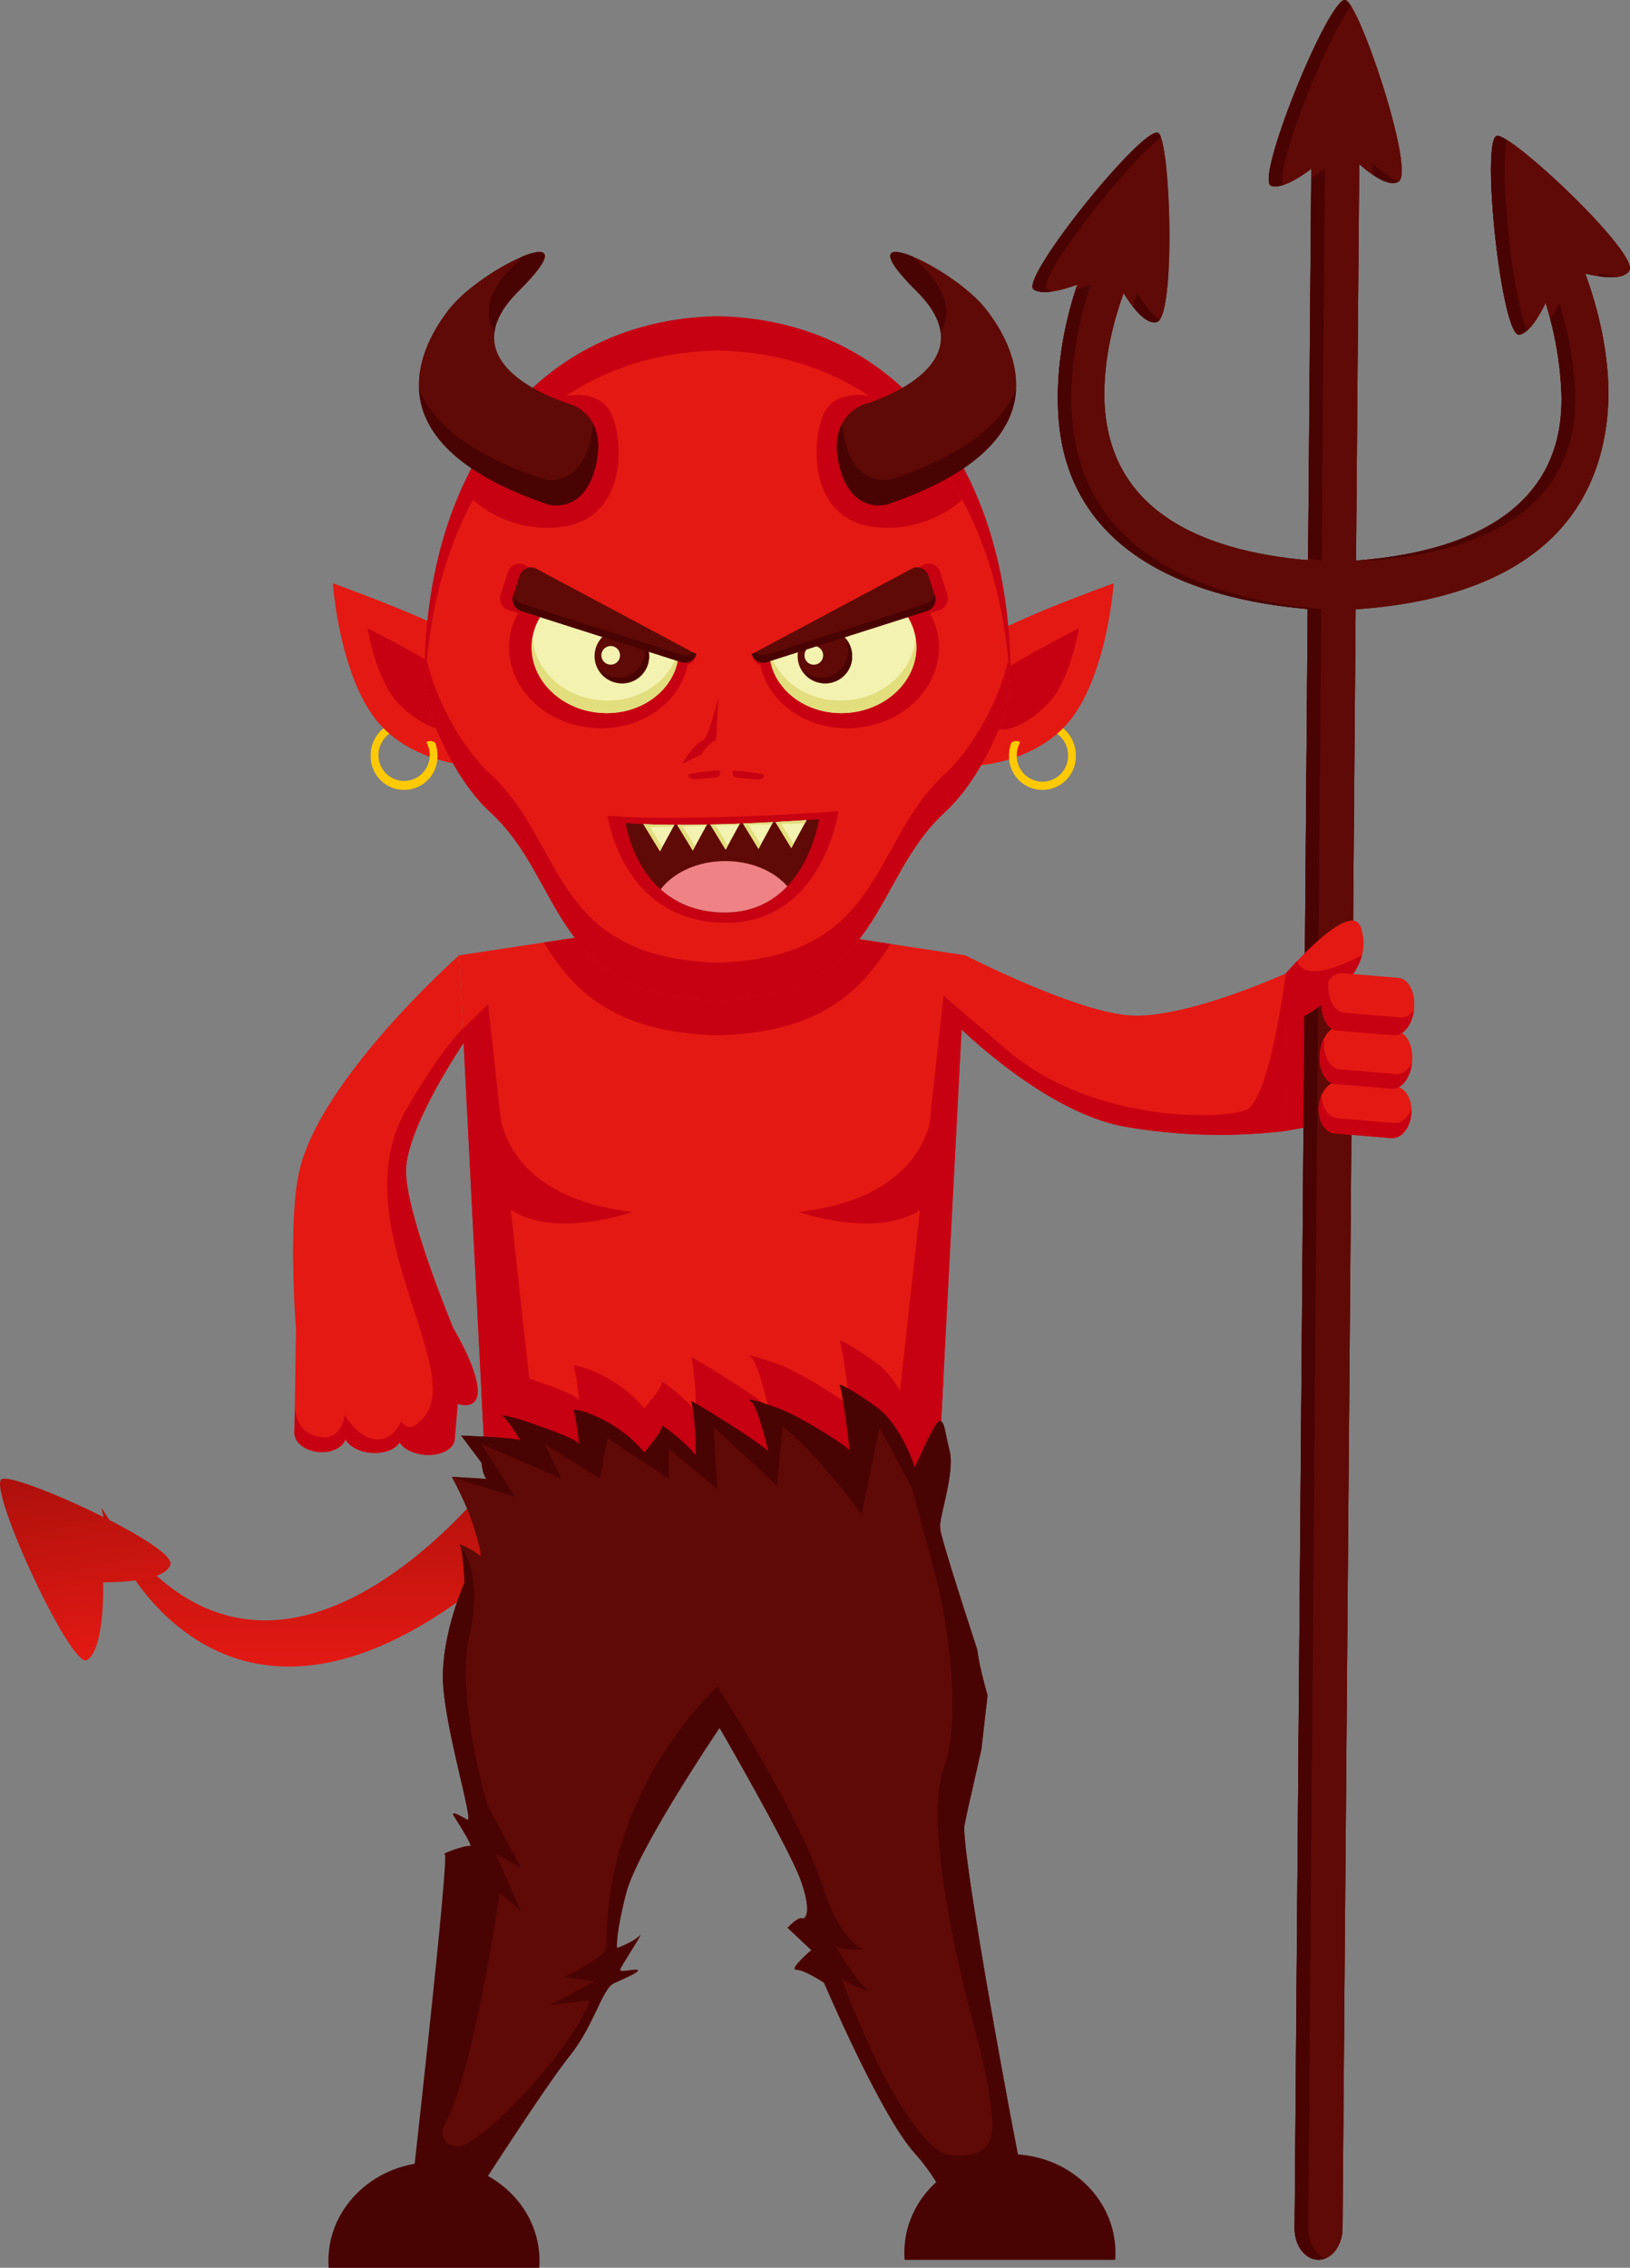 <svg xmlns="http://www.w3.org/2000/svg" xmlns:xlink="http://www.w3.org/1999/xlink" viewBox="0 0 777.55 1081.29"><rect x="0" y="0" width="777.55" height="1081.29" fill="#808080" stroke="none"/><defs><style>.cls-1{fill:none;}.cls-2{fill:url(#linear-gradient);}.cls-3{fill:url(#linear-gradient-2);}.cls-4,.cls-8{fill:#c70012;}.cls-5,.cls-9{fill:#e41913;}.cls-14,.cls-6{fill:#5f0a06;}.cls-15,.cls-7{fill:#490303;}.cls-10,.cls-12,.cls-13,.cls-14,.cls-15,.cls-8,.cls-9{fill-rule:evenodd;}.cls-10{fill:#ffca05;}.cls-11{fill:#ef8285;}.cls-12,.cls-17{fill:#f3f2b0;}.cls-13,.cls-18{fill:#e2dd7d;}.cls-16{clip-path:url(#clip-path);}</style><linearGradient id="linear-gradient" x1="161.89" y1="794.66" x2="161.89" y2="697.93" gradientUnits="userSpaceOnUse"><stop offset="0" stop-color="#e41913"/><stop offset="1" stop-color="#ad100c"/></linearGradient><linearGradient id="linear-gradient-2" x1="-73.01" y1="149.32" x2="-73.01" y2="51.52" gradientTransform="matrix(0.96, -0.16, 0.15, 0.93, 98.12, 639.99)" xlink:href="#linear-gradient"/><clipPath id="clip-path"><path class="cls-1" d="M390.69,390.63s-58.71,4.49-92.23,1.81c0,0,5.63,41.47,45.7,42.68S390.69,390.63,390.69,390.63Z"/></clipPath></defs><g id="Layer_2" data-name="Layer 2"><g id="SCR"><path class="cls-2" d="M241,697.93S130.24,850.92,48.46,719c2.62,22.42,69.89,162.24,226.85-6.57Z"/><path class="cls-3" d="M49.21,754.46s1,31.67-7.73,37.11C34.14,796.15-5.41,710.85.62,705.39c5.11-4.22,82.63,31.12,80.69,40.39S49.21,754.46,49.21,754.46Z"/><polygon class="cls-4" points="613.81 539.19 642.36 533.88 642.26 455.52 608.65 470.37 613.81 539.19"/><path class="cls-5" d="M460.56,455.52s51.78,26.66,78.18,28.62,74.63-20,74.63-20l.44,75.05a265.53,265.53,0,0,1-76.82-1.9c-41.31-7.25-85-52.94-85-52.94Z"/><path class="cls-6" d="M640.41,1062.6c-.07,8.27-5.25,14.93-11.55,14.88h0c-6.32-.07-11.37-6.82-11.29-15.09L625.73,54.88C625.8,46.62,631,40,637.29,40h0c6.3,0,11.37,6.8,11.28,15.08Z"/><path class="cls-6" d="M527.71,104c-15.35,28.14-25.06,62.78-22.74,95.21,5,69.49,72.93,89.09,129.09,91.82,14.29.69,14.46-22.52.22-23.21-51.14-2.47-109-18.86-107.46-82.63.57-23.59,8.74-48.82,19.92-69.3,7.1-13-11.92-24.88-19-11.89Z"/><path class="cls-6" d="M726.18,117.59a166.27,166.27,0,0,1,18.63,69.66c2.22,63.78-59.42,79.12-109,80.58-14.24.44-14.5,23.65-.22,23.23,58.33-1.73,122-20.15,130.78-89.39,4-31.73-6.47-67.86-21-95.61-6.85-13.14-26.09-1.63-19.24,11.53Z"/><path class="cls-6" d="M638.93,69s-22.51,22.31-32.44,19.63C598.16,86.43,633.58-.65,641.68,0c6.55.88,33.57,81.69,25.47,86.59S638.93,69,638.93,69Z"/><path class="cls-6" d="M529.87,128.62s-28,14.88-36.72,9.47c-7.33-4.57,51.68-77.75,59.27-74.76,6,2.71,8.6,87.87-.6,90.25S529.87,128.62,529.87,128.62Z"/><path class="cls-6" d="M744.11,126.94s-9.27,30.3-19.27,32.65c-8.42,1.95-18.43-91.51-11-94.75,6.19-2.35,68.22,56.05,63.4,64.2S744.11,126.94,744.11,126.94Z"/><path class="cls-6" d="M640.41,1062.6c-.07,8.27-5.25,14.93-11.55,14.88h0c-6.32-.07-11.37-6.82-11.29-15.09L625.73,54.88C625.8,46.62,631,40,637.29,40h0c6.3,0,11.37,6.8,11.28,15.08Z"/><path class="cls-6" d="M527.71,104c-15.35,28.14-25.06,62.78-22.74,95.21,5,69.49,72.93,89.09,129.09,91.82,14.29.69,14.46-22.52.22-23.21-51.14-2.47-109-18.86-107.46-82.63.57-23.59,8.74-48.82,19.92-69.3,7.1-13-11.92-24.88-19-11.89Z"/><path class="cls-6" d="M726.18,117.59a166.27,166.27,0,0,1,18.63,69.66c2.22,63.78-59.42,79.12-109,80.58-14.24.44-14.5,23.65-.22,23.23,58.33-1.73,122-20.15,130.78-89.39,4-31.73-6.47-67.86-21-95.61-6.85-13.14-26.09-1.63-19.24,11.53Z"/><path class="cls-6" d="M638.93,69s-22.51,22.31-32.44,19.63C598.16,86.43,633.58-.65,641.68,0c6.55.88,33.57,81.69,25.47,86.59S638.93,69,638.93,69Z"/><path class="cls-6" d="M744.11,126.94s-9.27,30.3-19.27,32.65c-8.42,1.95-18.43-91.51-11-94.75,6.19-2.35,68.22,56.05,63.4,64.2S744.11,126.94,744.11,126.94Z"/><path class="cls-6" d="M713.88,64.84c-7.47,3.24,2.54,96.7,11,94.75,4.57-1.07,9-8,12.43-15.16a162.5,162.5,0,0,1,7.54,42.82c2.06,59.11-50.75,76.62-98,80l1.54-189c6.35,5.52,14.34,11,18.76,8.31C675.25,81.69,648.23.88,641.68,0c-8.1-.65-43.52,86.43-35.19,88.66,4.75,1.28,12.37-3.15,19-8.13L624,267.14c-48.3-4.17-98.66-22.41-97.19-81.94.37-15,3.82-30.72,9.17-45.43,4.52,7.24,10.73,15.12,15.83,13.81,9.2-2.38,6.62-87.54.6-90.25-7.59-3-66.6,70.19-59.27,74.76,4.21,2.6,12.89.5,20.75-2.38-6.87,20.51-10.43,42.48-8.93,63.51,4.7,65.31,65,86.56,118.85,91.13l-6.25,772c-.08,8.27,5,15,11.29,15.09s11.48-6.61,11.55-14.88l6.26-772.08c55.07-3.71,111.5-24,119.71-88.85,2.91-23-1.82-48.42-10.18-71.21,8.34,1.94,18.39,3.14,21.08-1.42C782.1,120.89,720.07,62.49,713.88,64.84Z"/><path class="cls-7" d="M762.66,130.46c.15.43.3.87.46,1.3a32.64,32.64,0,0,0,8.52.24A69.08,69.08,0,0,1,762.66,130.46Z"/><path class="cls-7" d="M724.84,159.59a9.06,9.06,0,0,0,3.84-2.21c-7.06-12.93-13.87-78-9.68-90.52-2.49-1.57-4.3-2.33-5.12-2C706.41,68.08,716.42,161.54,724.84,159.59Z"/><path class="cls-7" d="M653.32,266.72v.56c47.22-3.41,100-20.92,98-80a162.5,162.5,0,0,0-7.54-42.82,67.76,67.76,0,0,1-4.26,7.69,158.68,158.68,0,0,1,5.34,35.13C746.78,243.68,698.75,262.19,653.32,266.72Z"/><path class="cls-7" d="M667.23,86.52c-3.94-1.46-8.47-4.84-12.38-8.24l-.05,5c4.68,3.17,9.34,5.12,12.35,3.3Z"/><path class="cls-7" d="M542.45,139.77c-.75,2.07-1.46,4.15-2.13,6.26,3.73,4.79,7.89,8.47,11.5,7.55a2.72,2.72,0,0,0,1.44-1.17C549.46,150,545.55,144.75,542.45,139.77Z"/><path class="cls-7" d="M624,1062.39l6.25-772c-53.86-4.57-114.15-25.82-118.85-91.13-1.5-21,2.05-43,8.93-63.51-2.38.87-4.83,1.66-7.2,2.28-6.38,19.86-9.64,41-8.19,61.23,4.7,65.31,65,86.56,118.85,91.13l-6.25,772c-.08,8.27,5,15,11.29,15.09a9,9,0,0,0,3.33-.62C627.41,1075,624,1069.23,624,1062.39Z"/><path class="cls-7" d="M499.61,138.09c-6.41-4,37.89-60.43,54.2-72.56-.44-1.21-.91-2-1.39-2.2-7.59-3-66.6,70.19-59.27,74.76,2.07,1.28,5.22,1.42,8.81.89A7.56,7.56,0,0,1,499.61,138.09Z"/><path class="cls-7" d="M632,80.53a74.12,74.12,0,0,1-6.49,4.4L624,266.5c2.15.24,4.3.46,6.45.64Z"/><path class="cls-7" d="M606.49,88.66a10.4,10.4,0,0,0,5.77-.51C607.57,81.57,633,17.37,644.45,2.9c-1.11-1.77-2.06-2.8-2.77-2.9C633.58-.65,598.16,86.43,606.49,88.66Z"/><polygon class="cls-5" points="339.78 437.18 219.01 455.52 231.41 697.92 339.78 697.92 447.88 697.92 460.56 455.52 339.78 437.18"/><path class="cls-8" d="M450,658c-.44-1-1-1.45-1.8-1.43-2.46,0-12,23.58-12,22s-7.1-20.67-17.76-28.42-19.06-12.28-17.77-10.34,5.17,32.3,4.52,30.69-23.26-16.16-33.92-20-16.15-5.17-12.92-3.23,9,26.49,8.08,23.91S328,645.28,329.61,647.22s3.23,28.43,1.62,25.2-16.16-15.19-15.51-13.25-8.46,12.42-8.46,12.42c-12.92-16.15-34.57-22-33.6-20s3.23,18.1,2.26,15.83S262,660.61,251.7,657.06s-13.25-3.23-11.64-2.59,9.38,12.6,7.76,11.31c-1-.77-10.51-1.42-18.15-1.82l.87,16.88c.46,1.72,1.15,3.3,2.1,3.35h.12l-2.06-.12.71,13.85H447.88Z"/><path class="cls-8" d="M339.78,437.18l-80.37,12.2c14.35,23.32,33.66,42.89,82.88,44.29,48.73-1.39,68.14-20.58,82.46-43.59Z"/><path class="cls-5" d="M613.37,464.14s30.89-35.89,35.77-22c9.18,26.19-32.13,44.77-35.77,47.34Z"/><path class="cls-4" d="M618.75,458.24c-3.24,3.41-5.38,5.9-5.38,5.9V489.5c3-2.11,31.41-15,36.36-34.1C620.64,470.91,618.75,458.24,618.75,458.24Z"/><path class="cls-5" d="M665.71,518.07c4.73.37,8.15,6.23,7.57,13h0c-.57,6.8-4.87,12-9.62,11.61l-26.94-2.24c-4.77-.4-8.17-6.25-7.6-13h0c.58-6.82,4.9-12,9.63-11.63Z"/><path class="cls-4" d="M665,535.46l-27-2.24c-4.27-.36-7.44-5.11-7.63-11a16.88,16.88,0,0,0-1.29,5.22c-.57,6.8,2.83,12.65,7.6,13l26.94,2.24c4.75.4,9.05-4.81,9.62-11.61a15.81,15.81,0,0,0,0-2.06C671.6,533.11,668.41,535.75,665,535.46Z"/><path class="cls-5" d="M666.2,491.75c4.76.4,8.1,6.87,7.45,14.42h0c-.62,7.56-5,13.36-9.73,13L637,516.89c-4.74-.39-8.09-6.84-7.45-14.42h0c.63-7.53,5-13.36,9.74-13Z"/><path class="cls-4" d="M666,512.16l-26.95-2.25c-4.74-.38-8.09-6.83-7.45-14.41,0-.23,0-.46.08-.68a19.47,19.47,0,0,0-2.19,7.65c-.64,7.58,2.71,14,7.45,14.42l26.95,2.24c4.59.39,8.82-5,9.65-12.26C671.72,510.29,668.94,512.41,666,512.16Z"/><path class="cls-5" d="M667.15,466.26c4.75.4,8.08,6.86,7.44,14.42h0c-.61,7.57-5,13.36-9.71,13l-26.94-2.24c-4.77-.41-8.11-6.84-7.47-14.41h0c.63-7.56,5-13.36,9.72-13Z"/><path class="cls-4" d="M668.11,485.16l-26.94-2.24c-4.77-.41-8.11-6.84-7.47-14.41,0-.34.07-.67.11-1a18.52,18.52,0,0,0-3.34,9.49c-.64,7.57,2.7,14,7.47,14.41l26.94,2.24c4.52.38,8.69-4.89,9.59-11.94C672.72,484,670.46,485.35,668.11,485.16Z"/><path class="cls-5" d="M216.25,633.37s-22.62-54.26-22.57-75,27.47-61.06,27.47-61.06L219,455.52S154.27,512.85,143.1,557c-6.06,23.92-1.91,76.82-1.91,76.82l-.74,48.94c-.39,4.74,4.82,9,11.62,9.62,6.06.52,11.36-2.13,12.72-6.06,1.77,3.32,6.49,6,12.22,6.43,6.13.52,11.54-1.58,13.58-4.93,2,3.06,6.48,5.43,11.91,5.87,7.56.64,14-2.7,14.42-7.44l1.4-16.93a9.54,9.54,0,0,0,4.39.64C237.36,668.34,216.25,633.37,216.25,633.37Z"/><path class="cls-9" d="M465.17,308.05c6.75-8.69,66.1-29.92,66.1-29.92s-2.9,42-20.27,64.65S458.41,366.91,458.41,364,465.17,308.05,465.17,308.05Z"/><path class="cls-8" d="M471.2,325.66c5.55-7,43.42-26.06,43.42-26.06s-3.86,24.85-14.95,36.19-25.34,15.92-27.51,8.68S471.2,325.66,471.2,325.66Z"/><path class="cls-10" d="M482.42,354.19a3.55,3.55,0,0,1,4.23-.29,12.67,12.67,0,0,0-1.61,6.23,12.23,12.23,0,1,0,24.45,0,12.64,12.64,0,0,0-5.2-10.27c.95-.82,1.88-1.69,2.78-2.6a16.49,16.49,0,0,1,6.11,12.87,15.93,15.93,0,1,1-31.84,0A16.88,16.88,0,0,1,482.42,354.19Z"/><path class="cls-9" d="M224.86,308.05c-6.76-8.69-66.1-29.92-66.1-29.92s2.89,42,20.26,64.65,52.59,24.13,52.59,21.23S224.86,308.05,224.86,308.05Z"/><path class="cls-8" d="M218.83,325.66c-5.55-7-43.43-26.06-43.43-26.06s3.86,24.85,15,36.19,25.33,15.92,27.5,8.68S218.83,325.66,218.83,325.66Z"/><path class="cls-8" d="M342.29,477.12c-79.72-2.27-72.61-57.29-108.51-90-16.32-14.87-31.28-46.19-31.28-63.76,0-102.53,55.18-170.63,139-172.58l.8,0,.81,0c83.8,2,139,70.05,139,172.58,0,17.57-15,48.89-31.28,63.76C414.91,419.83,422,474.85,342.29,477.12Z"/><path class="cls-9" d="M342.29,477.12c-79.72-2.27-72.61-57.29-108.51-90-15-13.71-28.92-41.39-31-59.4C207,232,261,169.07,341.49,167.2l.8,0,.81,0c80.47,1.87,134.54,64.75,138.71,160.53-2.08,18-16,45.69-31,59.4C414.91,419.83,422,474.85,342.29,477.12Z"/><path class="cls-9" d="M342.29,477.12c-79.72-2.27-72.61-57.29-108.51-90-15-13.71-28.92-41.39-31-59.4C207,232,261,169.07,341.49,167.2l.8,0,.81,0c80.47,1.87,134.54,64.75,138.71,160.53-2.08,18-16,45.69-31,59.4C414.91,419.83,422,474.85,342.29,477.12Z"/><path class="cls-8" d="M450.8,369c-35.89,32.7-28.78,87.72-108.51,90-79.72-2.28-72.61-57.3-108.51-90-13.64-12.43-26.32-36.34-30.12-54.12q-.6,6.35-.88,12.89c2.08,18,16,45.69,31,59.4,35.9,32.7,28.79,87.72,108.51,90,79.73-2.27,72.62-57.29,108.51-90,15.05-13.71,28.93-41.39,31-59.4q-.29-6.54-.88-12.89C477.13,332.62,464.44,356.53,450.8,369Z"/><path class="cls-4" d="M291.33,196.78c-5.94-11.44-21.07-8-21.4-7.9-18.11,12-33.1,28.76-44.3,49.43a53.73,53.73,0,0,0,40.76,13.1C300.18,248.14,297.34,208.35,291.33,196.78Z"/><path class="cls-6" d="M272.15,192.73s-61.39-17.6-24.78-53.91-17.11-12-33.24,8.69c-13.17,16.9-39.61,63.49,47.26,93,0,0,17.1,5.14,22.77-18.32C290.08,197.7,272.15,192.73,272.15,192.73Z"/><path class="cls-7" d="M249.07,122.36c-1.26,1.34-2.65,2.79-4.24,4.35-13.09,13-13.64,23.58-9,31.83.71-5.82,4.1-12.38,11.49-19.72C266.51,119.84,261,117.41,249.07,122.36Z"/><path class="cls-7" d="M282.81,201.82a40.65,40.65,0,0,1-1.19,8.26c-5.67,23.46-22.77,18.32-22.77,18.32-36.72-12.47-53.2-28-59-43.05.86,18.48,14.8,39.29,61.52,55.16,0,0,17.1,5.14,22.77-18.32C286.43,212.8,285.19,206.29,282.81,201.82Z"/><path class="cls-4" d="M400,386.8s-70.12,5.36-110.16,2.17c0,0,6.73,49.52,54.58,51S400,386.8,400,386.8Z"/><path class="cls-6" d="M390.69,390.63s-58.71,4.49-92.23,1.81c0,0,5.63,41.47,45.7,42.68S390.69,390.63,390.69,390.63Z"/><path class="cls-11" d="M375.57,422.57c-6.33-7.22-17.22-12-29.6-12-13.22,0-24.74,5.44-30.82,13.5,6.72,6,16.06,10.65,29,11C358.54,435.55,368.59,429.94,375.57,422.57Z"/><path class="cls-8" d="M248.07,290.81a33.75,33.75,0,0,0-5.13,15.46c-1.57,20.75,16.33,39,40,40.82s44.1-13.58,45.67-34.33C329,307.13,248.07,290.81,248.07,290.81Z"/><path class="cls-8" d="M242.57,290.87,324.48,317a5.81,5.81,0,0,0,7.28-3.75L249.54,269a5.81,5.81,0,0,0-7.27,3.76l-3.45,10.83A5.8,5.8,0,0,0,242.57,290.87Z"/><path class="cls-12" d="M257.88,293.87a27.71,27.71,0,0,0-4.2,12.65c-1.29,17,13.35,31.92,32.7,33.39s36.07-11.1,37.36-28.08C324.09,307.23,257.88,293.87,257.88,293.87Z"/><path class="cls-13" d="M286.84,333.92c18.14,1.38,34-9.6,36.94-25a27.91,27.91,0,0,1,0,2.89c-1.29,17-18,29.55-37.36,28.08s-34-16.41-32.7-33.39a24.6,24.6,0,0,1,.4-2.86C254.68,319.31,268.69,332.54,286.84,333.92Z"/><path class="cls-14" d="M297.91,325.78a13,13,0,1,1,11.68-13.89A12.85,12.85,0,0,1,297.91,325.78Z"/><path class="cls-15" d="M309.59,311.89a13.11,13.11,0,0,0-3.44-7.9,13.09,13.09,0,0,1,1.53,5.21A12.84,12.84,0,0,1,296,323.09a12.55,12.55,0,0,1-10.2-4.07,12.68,12.68,0,0,0,12.1,6.76A12.86,12.86,0,0,0,309.59,311.89Z"/><path class="cls-12" d="M286.9,312.82a4.44,4.44,0,1,0,4.09-4.77A4.43,4.43,0,0,0,286.9,312.82Z"/><path class="cls-14" d="M248.54,291.34l76.36,24.34a5.81,5.81,0,0,0,7.27-3.76L255.1,270.79a5.81,5.81,0,0,0-7.28,3.75l-3,9.53A5.8,5.8,0,0,0,248.54,291.34Z"/><path class="cls-15" d="M325.25,312.21,248.9,287.87a5.78,5.78,0,0,1-3.9-4.46l-.21.66a5.8,5.8,0,0,0,3.75,7.27l76.36,24.34a5.81,5.81,0,0,0,7.27-3.76l-1.47-.79A5.78,5.78,0,0,1,325.25,312.21Z"/><path class="cls-8" d="M442.67,290.81a33.64,33.64,0,0,1,5.13,15.46c1.58,20.75-16.32,39-40,40.82s-44.09-13.58-45.67-34.33C361.74,307.13,442.67,290.81,442.67,290.81Z"/><path class="cls-8" d="M448.17,290.87,366.26,317a5.8,5.8,0,0,1-7.27-3.75L441.2,269a5.82,5.82,0,0,1,7.28,3.76l3.45,10.83A5.81,5.81,0,0,1,448.17,290.87Z"/><path class="cls-12" d="M432.86,293.87a27.59,27.59,0,0,1,4.2,12.65c1.29,17-13.35,31.92-32.7,33.39s-36.07-11.1-37.35-28.08C366.66,307.23,432.86,293.87,432.86,293.87Z"/><path class="cls-13" d="M403.91,333.92c-18.15,1.38-34-9.6-36.94-25a25.37,25.37,0,0,0,0,2.89c1.28,17,18,29.55,37.35,28.08s34-16.41,32.7-33.39a27,27,0,0,0-.39-2.86C436.06,319.31,422.05,332.54,403.91,333.92Z"/><path class="cls-14" d="M394.79,325.78a13,13,0,1,1,11.67-13.89A12.85,12.85,0,0,1,394.79,325.78Z"/><path class="cls-15" d="M406.46,311.89A13,13,0,0,0,403,304a13.25,13.25,0,0,1,1.53,5.21,12.85,12.85,0,0,1-11.68,13.89,12.58,12.58,0,0,1-10.2-4.07,12.71,12.71,0,0,0,12.11,6.76A12.86,12.86,0,0,0,406.46,311.89Z"/><path class="cls-12" d="M383.77,312.82a4.45,4.45,0,1,0,4.1-4.77A4.44,4.44,0,0,0,383.77,312.82Z"/><path class="cls-14" d="M442.2,291.34l-76.36,24.34a5.81,5.81,0,0,1-7.27-3.76l77.08-41.13a5.8,5.8,0,0,1,7.27,3.75l3,9.53A5.81,5.81,0,0,1,442.2,291.34Z"/><path class="cls-15" d="M365.49,312.21l76.35-24.34a5.78,5.78,0,0,0,3.91-4.46l.21.66a5.81,5.81,0,0,1-3.76,7.27l-76.36,24.34a5.81,5.81,0,0,1-7.27-3.76l1.47-.79A5.78,5.78,0,0,0,365.49,312.21Z"/><path class="cls-10" d="M207.6,354.19a3.54,3.54,0,0,0-4.22-.29,12.77,12.77,0,0,1,1.61,6.23,12.23,12.23,0,1,1-24.46,0,12.65,12.65,0,0,1,5.21-10.27c-1-.82-1.88-1.69-2.78-2.6a16.47,16.47,0,0,0-6.12,12.87,15.93,15.93,0,1,0,31.84,0A16.66,16.66,0,0,0,207.6,354.19Z"/><path class="cls-8" d="M343.37,367.37c-4,0-14.9,1.43-14.9,2.1s0,2.41,4.48,2,9.32-.58,10.05-1.51A3.79,3.79,0,0,0,343.37,367.37Z"/><path class="cls-8" d="M349.59,367.51c4,0,14.9,1.42,14.9,2.09s0,2.41-4.48,2-9.33-.58-10.06-1.51A3.74,3.74,0,0,1,349.59,367.51Z"/><path class="cls-8" d="M335.19,353.09c-4.65,2-9.74,11.11-9.74,11.11l9.05-4.39s3-5.44,7.06-6.85l1.08-20.58C341.57,336.94,337.9,351.93,335.19,353.09Z"/><path class="cls-4" d="M393.24,196.78c5.94-11.44,21.07-8,21.4-7.9,18.11,12,33.1,28.76,44.3,49.43,0,0-15.73,15.52-40.75,13.1C384.39,248.14,387.24,208.35,393.24,196.78Z"/><path class="cls-6" d="M412.42,192.73s61.39-17.6,24.78-53.91,17.11-12,33.25,8.69c13.16,16.9,39.6,63.49-47.27,93,0,0-17.1,5.14-22.77-18.32C394.49,197.7,412.42,192.73,412.42,192.73Z"/><path class="cls-7" d="M435.5,122.36c1.26,1.34,2.65,2.79,4.24,4.35,13.09,13,13.64,23.58,9,31.83-.71-5.82-4.11-12.38-11.5-19.72C418.06,119.84,423.57,117.41,435.5,122.36Z"/><path class="cls-7" d="M401.77,201.82a40.58,40.58,0,0,0,1.18,8.26c5.67,23.46,22.77,18.32,22.77,18.32,36.73-12.47,53.2-28,59-43.05-.85,18.48-14.79,39.29-61.52,55.16,0,0-17.1,5.14-22.77-18.32C398.14,212.8,399.38,206.29,401.77,201.82Z"/><path class="cls-4" d="M216.92,686.24l1.4-16.93a9.54,9.54,0,0,0,4.39.64c14.65-1.61-6.46-36.58-6.46-36.58s-22.62-54.26-22.57-75,27.47-61.06,27.47-61.06l-.34-6.78c-6.41,6.46-15.45,18.48-27.13,38.77-31.79,55.26,33.59,129,5.61,149.28,0,0-3.86,4.84-7.89-.9,0,0-3.77,9.51-12.47,8.61s-14.44-11.66-14.44-11.66-1.44,10.76-9.34,10.67c-7.51-.08-13.15-3.83-14.53-13.54l-.17,10.94c-.39,4.74,4.82,9,11.62,9.62,6.06.52,11.36-2.13,12.72-6.06,1.77,3.32,6.49,6,12.22,6.43,6.13.52,11.54-1.58,13.58-4.93,2,3.06,6.48,5.43,11.91,5.87C210.06,694.32,216.52,691,216.92,686.24Z"/><path class="cls-4" d="M458.7,490.91c13.83,12.92,46.76,40.84,78.29,46.38a265.53,265.53,0,0,0,76.82,1.9l-.44-75.05s-7.53,60.38-19,65.13-73.57,6.18-114.47-29l-29.78-25.48-24,217.62L451,834.85l-3.13-136.92Z"/><g class="cls-16"><polygon class="cls-17" points="314.5 392.36 322.33 392.16 318.58 399.04 314.83 405.92 310.75 399.23 306.67 392.55 314.5 392.36"/><polygon class="cls-18" points="314.16 401.1 310.08 394.42 317.91 394.22 321.25 394.14 322.33 392.16 314.5 392.36 306.67 392.55 310.75 399.23 314.83 405.92 315.9 403.95 314.16 401.1"/><polygon class="cls-17" points="330.16 391.97 337.99 391.78 334.24 398.66 330.5 405.54 326.41 398.85 322.33 392.16 330.16 391.97"/><polygon class="cls-18" points="329.82 400.72 325.74 394.03 333.57 393.84 336.92 393.76 337.99 391.78 330.16 391.97 322.33 392.16 326.41 398.85 330.5 405.54 331.56 403.57 329.82 400.72"/><polygon class="cls-17" points="345.82 391.59 353.66 391.4 349.9 398.27 346.16 405.15 342.07 398.47 337.99 391.78 345.82 391.59"/><polygon class="cls-18" points="345.49 400.33 341.4 393.65 349.23 393.46 352.57 393.38 353.66 391.4 345.82 391.59 337.99 391.78 342.07 398.47 346.16 405.15 347.23 403.19 345.49 400.33"/><polygon class="cls-17" points="361.49 391.2 369.32 391.01 365.57 397.89 361.82 404.77 357.74 398.08 353.66 391.4 361.49 391.2"/><polygon class="cls-18" points="361.15 399.95 357.07 393.26 364.89 393.07 368.24 392.99 369.32 391.01 361.49 391.2 353.66 391.4 357.74 398.08 361.82 404.77 362.89 402.8 361.15 399.95"/><polygon class="cls-17" points="377.15 390.82 384.98 390.63 381.23 397.51 377.48 404.38 373.4 397.7 369.32 391.01 377.15 390.82"/><polygon class="cls-18" points="376.81 399.57 372.73 392.88 380.56 392.69 383.9 392.61 384.98 390.63 377.15 390.82 369.32 391.01 373.4 397.7 377.48 404.38 378.55 402.42 376.81 399.57"/></g><polygon class="cls-4" points="255.99 689.57 232.84 478.84 220.81 490.58 231.41 697.92 235.53 804.21 255.99 689.57"/><path class="cls-14" d="M307.26,692.59c-12.92-16.16-34.57-22-33.6-20s3.23,18.09,2.26,15.83S262,681.6,251.69,678.05s-13.24-3.23-11.63-2.59,9.38,12.6,7.76,11.31S220,684.51,220,684.51l9.69,12.92s.79,7.64,2.91,7.76l-17.12-1s7.11,12.92,10.34,23.26,4.2,15.83,2.91,14.21-11-6.78-9.37-4.84,2.26,17.76,2.26,17.76-10.33,22.94-10.33,44.91,15.18,70.1,11.63,68.16-8.08-4.52-6.47-1.94,9.69,15.19,7.76,14.54-14.22,3.88-12,3.88,13.57,7.75,18.09,15.18-22.12,103.7-22.93,107.09-10.5,32.5-10.5,32.5l32.68,3.4s30.48-47.52,42.11-62.06,15.51-32,21-34.56,13.89-6.14,11-6.46-9,1.93-7.75-.65,11.63-18.42,9-15.51-10.66,5.82-10.66,5.82-1-5.5,4.37-26.33,44.56-78.75,44.56-78.75,33.14,57.26,38.63,72.44,2.59,19.07.65,18.42-6.79,4.52-6.79,4.52l11.31,10.66s-11,9.37-7.11,9.37,13.2,6.2,13.2,6.2,26.65,62.65,43,81,16.84,30.52,18.74,29.4,33.27-19.38,32.31-21S457.85,881.1,460.11,870.11,463,856.87,463,856.87l5.17-22.94,2.9-25.52c-4.52-16.15-4.84-21.64-4.84-21.64s-17.47-53.15-17.86-58.29,7.21-26.35,4.63-36.69-2.39-14.27-4.85-14.21-12,23.58-12,22-7.1-20.68-17.76-28.43-19.06-12.28-17.77-10.34,5.17,32.3,4.52,30.69-23.26-16.15-33.92-20-16.15-5.17-12.92-3.23,9,26.49,8.08,23.91S328,666.27,329.61,668.21s3.23,28.43,1.62,25.2-16.16-15.18-15.51-13.25S307.26,692.59,307.26,692.59Z"/><path class="cls-15" d="M481.75,1027.12c27.81,0,50.35,21,50.35,47,0,1.15,0,2.28-.13,3.41H431.52c-.09-1.13-.13-2.26-.13-3.41C431.39,1048.14,453.93,1027.12,481.75,1027.12Z"/><path class="cls-15" d="M207,1030.93c27.81,0,50.36,21,50.36,47,0,1.15-.05,2.28-.14,3.41H156.8c-.09-1.13-.14-2.26-.14-3.41C156.66,1052,179.21,1030.93,207,1030.93Z"/><path class="cls-15" d="M219.4,736.85a1,1,0,0,0-.11-.16A.66.66,0,0,0,219.4,736.85Z"/><path class="cls-15" d="M454.93,1055.86c1.9-1.11,33.27-19.38,32.31-21S457.85,881.1,460.11,870.11,463,856.87,463,856.87l5.17-22.94,2.9-25.52c-4.52-16.15-4.84-21.64-4.84-21.64s-17.47-53.15-17.86-58.29,7.21-26.35,4.63-36.69-2.39-14.27-4.85-14.21-12,23.58-12,22-7.1-20.68-17.76-28.43-19.06-12.28-17.77-10.34,5.17,32.3,4.52,30.69-23.26-16.15-33.92-20-16.15-5.17-12.92-3.23,9,26.49,8.08,23.91S328,666.27,329.61,668.21s3.23,28.43,1.62,25.2-16.16-15.18-15.51-13.25-8.46,12.43-8.46,12.43c-12.92-16.16-34.57-22-33.6-20s3.23,18.09,2.26,15.83S262,681.6,251.7,678.05s-13.25-3.23-11.64-2.59,9.38,12.6,7.76,11.31S220,684.51,220,684.51l9.69,12.92s.79,7.64,2.91,7.76h.12l-17.24-1,30.24,9.57-16.09-25.3L267.82,705l-8.07-16.55L286.13,705l3.76-19.24L319,705V690.65L342.1,710l-1.61-29.6,30.14,28,2.69-28c12.42,7.84,37.68,41.44,37.68,41.44l8.61-41.44L435.22,710l12.38,46.29S461.05,813.36,450,844,465.18,968.2,465.18,968.2s11.48,40.91,7.18,52-21.89,6.89-21.89,6.89c-24-13.2-48.8-83.32-48.8-83.32a66.57,66.57,0,0,0,12.91,5.74C407.41,943.8,398.8,928,398.8,928c4.3,2.51,13.27,1.44,13.27,1.44-11.84-5-18.66-27.28-18.66-27.28-12.55-39.11-51.31-98-51.31-98-56.69,57.06-52.39,119.13-52.75,124.16s-20.09,14.35-20.09,14.35l14.35,2.15L262.44,956l19-2.16c-9.33,25.12-53.46,70.34-63.15,69.62s-6.82-9.33-6.82-9.33c14.54-24.81,26.91-111.6,26.91-111.6l10,8.61-11.84-26.91,11.84,6.1-15.79-29.42s-15.43-50.95-8.61-81.45-4.65-42.61-4.65-42.61c1.62,1.93,2.26,17.76,2.26,17.76s-10.33,22.94-10.33,44.91,15.18,70.1,11.63,68.16-8.08-4.52-6.47-1.94,9.69,15.19,7.76,14.54-14.22,3.88-12,3.88S197,1038.93,197,1038.93l32.68,3.4s30.48-47.52,42.11-62.06,15.51-32,21-34.56,13.89-6.14,11-6.46-9,1.93-7.75-.65,11.63-18.42,9-15.51-10.66,5.82-10.66,5.82-1-5.5,4.37-26.33,44.56-78.75,44.56-78.75,33.14,57.26,38.63,72.44,2.59,19.07.65,18.42-6.79,4.52-6.79,4.52l11.31,10.66s-11,9.37-7.11,9.37,13.2,6.2,13.2,6.2,26.65,62.65,43,81S453,1057,454.93,1055.86Z"/><path class="cls-8" d="M238.38,529.27s.16,41.35,63.35,48.61c0,0-57.21,20.19-70.12-17C220.89,530.06,238.38,529.27,238.38,529.27Z"/><path class="cls-8" d="M444.47,529.27s-.17,41.35-63.36,48.61c0,0,57.22,20.19,70.12-17C462,530.06,444.47,529.27,444.47,529.27Z"/></g></g></svg>